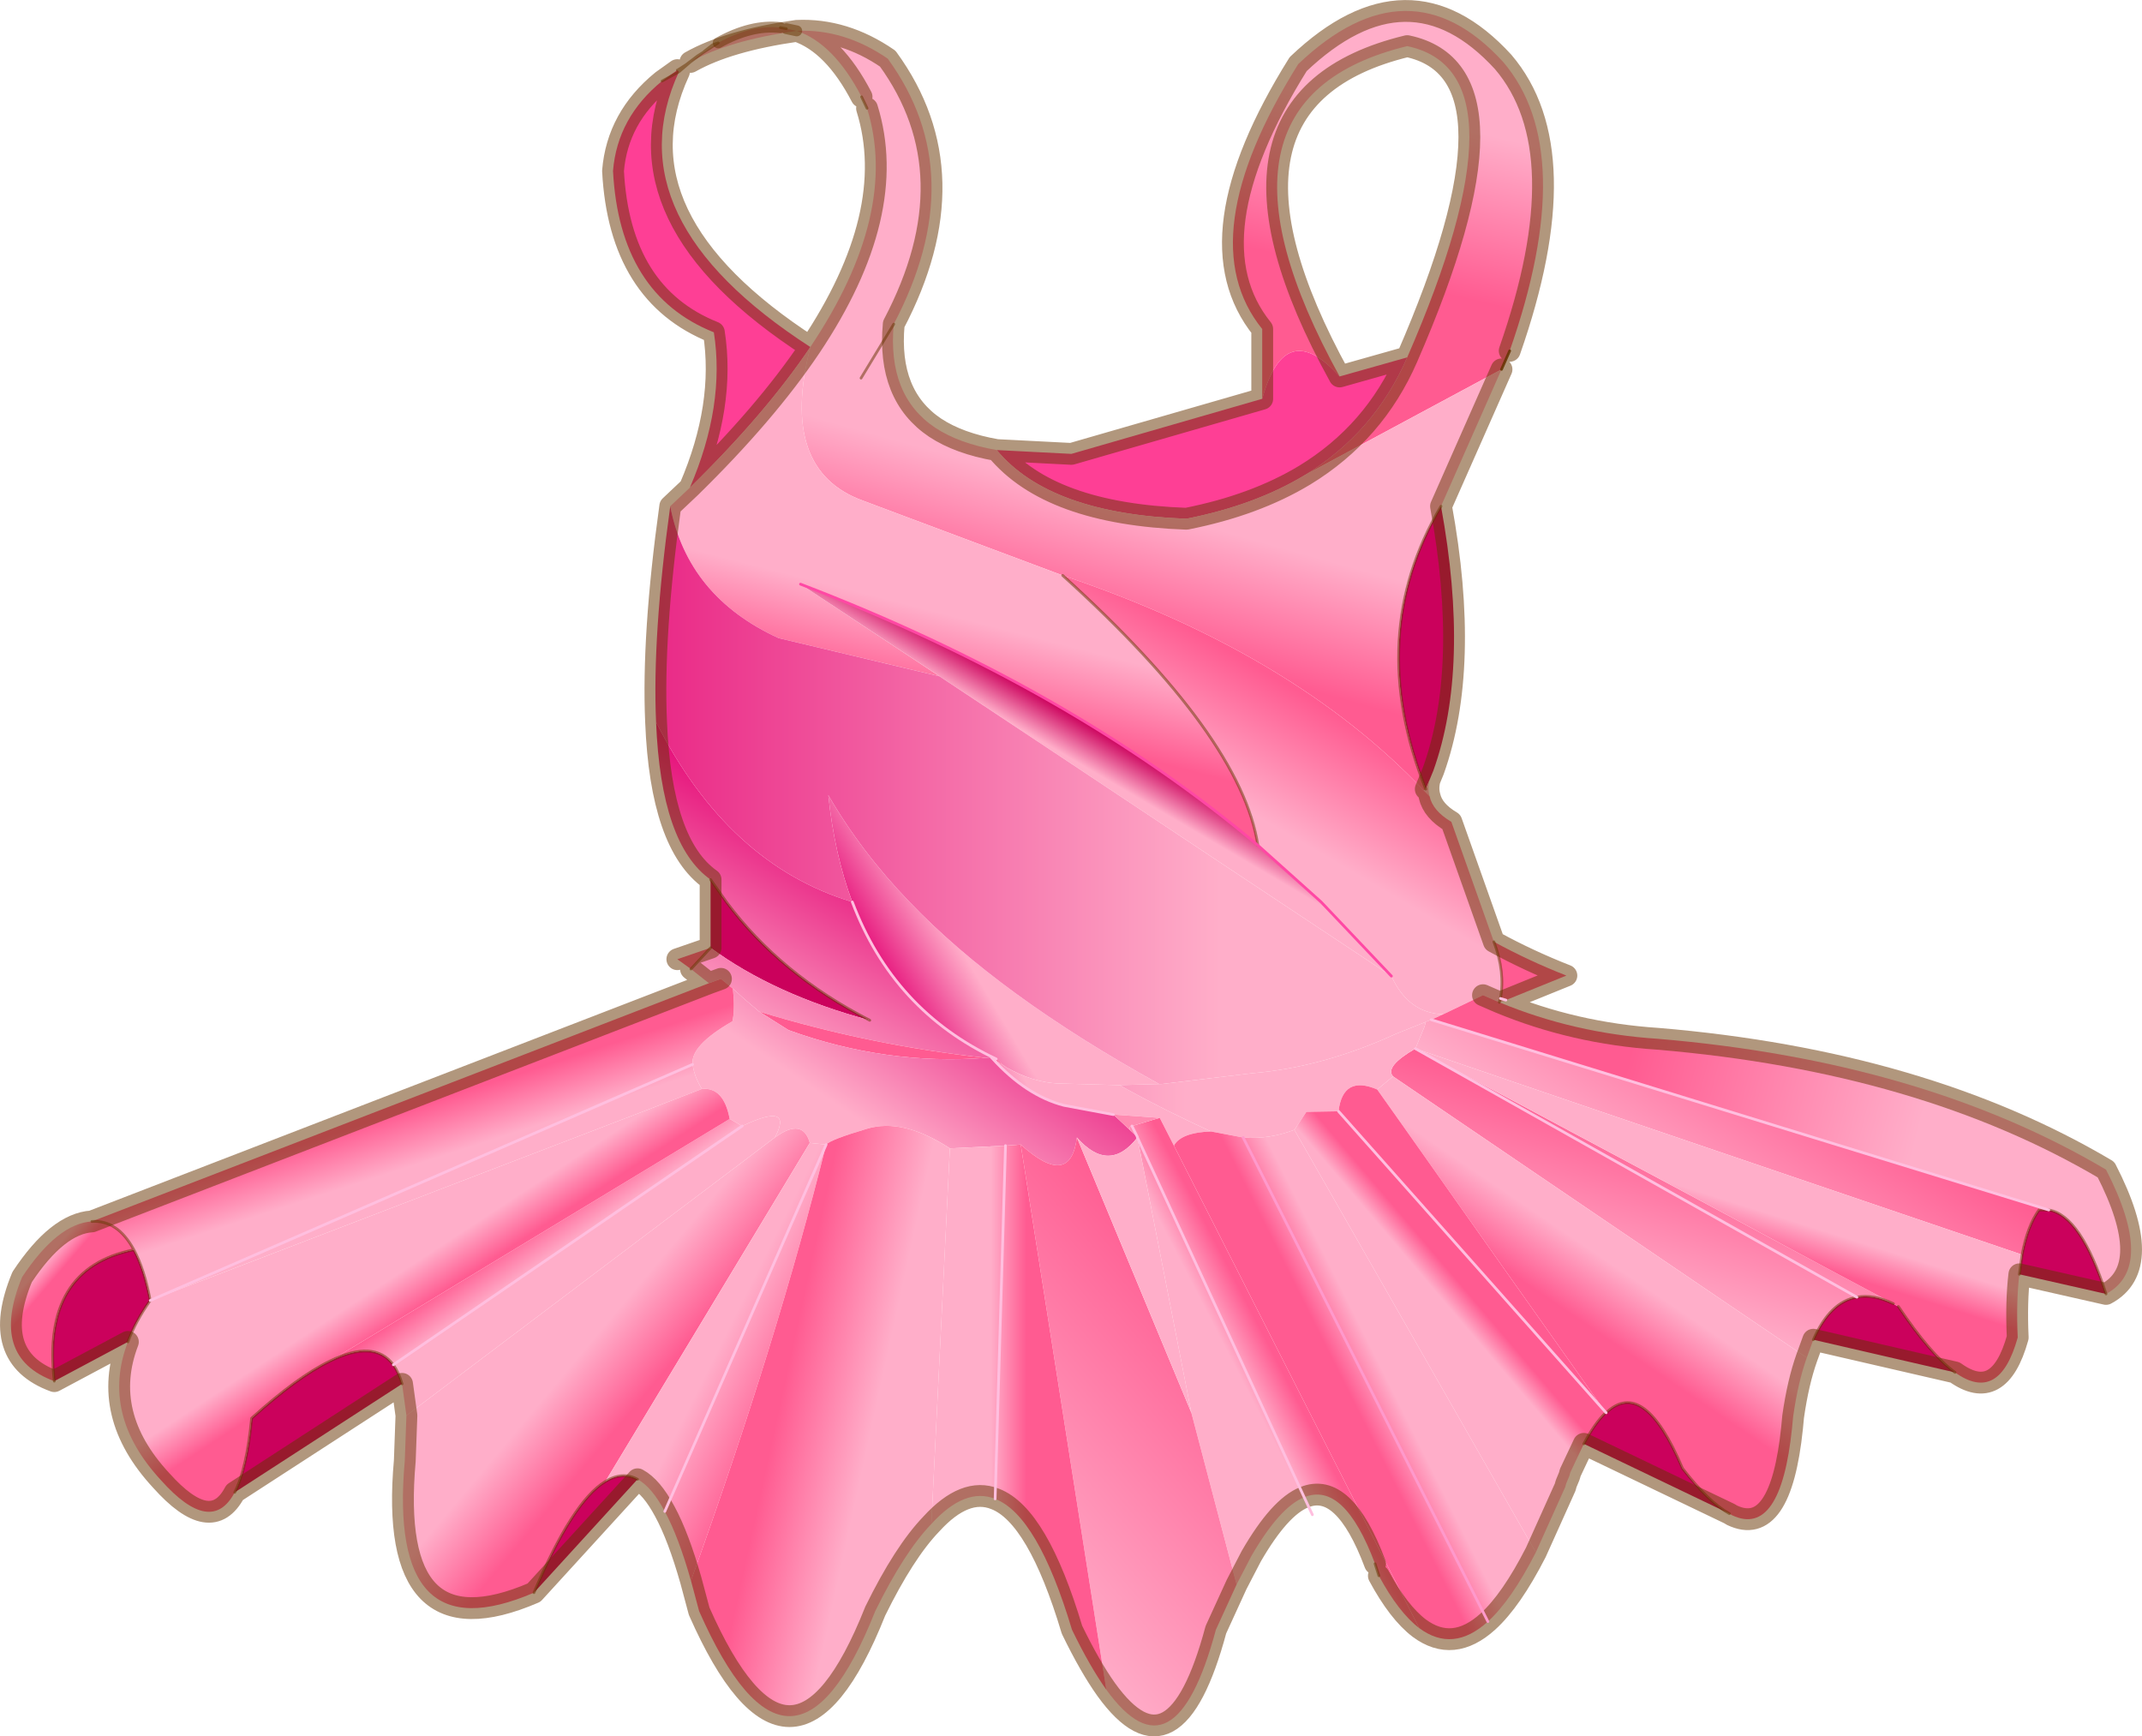 <?xml version="1.0" encoding="UTF-8"?>
<svg version="1.1" viewBox="0 0 196.48 159.24" xmlns="http://www.w3.org/2000/svg" xmlns:cc="http://creativecommons.org/ns#" xmlns:dc="http://purl.org/dc/elements/1.1/" xmlns:rdf="http://www.w3.org/1999/02/22-rdf-syntax-ns#" xmlns:xlink="http://www.w3.org/1999/xlink">
<g transform="translate(-169.47 -136.72)">
<use transform="translate(169.45,136.7)" width="196.5" height="159.3" xlink:href="#a"/>
</g>
<defs>
<g id="a" transform="translate(-13.9,1)">
<use transform="translate(13.9,-1)" width="196.5" height="159.3" xlink:href="#b"/>
</g>
<g id="b" transform="translate(-13.9,1)">
<path d="m207.1 117.7-7.95-1.8 0.25-1.8q0.5-2.65 1.55-4.1h0.9q2.95 0.5 5.25 7.7m-13.85 7.2-13-3q1.55-3.5 4-3.9 1.5-0.3 3.35 0.6l0.15 0.1 0.3 0.15q2.95 4.4 5.2 6.05m-20.7 12.95-13.35-6.4q1-1.9 2-2.85h0.05q3.45-3.3 7 5.1 2.4 3.1 4.3 4.15m-27.85-66.45q-5.6-14.1 1.4-25.95 2.7 14.75-0.7 24.25l-0.7 1.7m-65.6 8.3 1.45 2.05q4.95 6.65 13.15 10.85-8.75-2.35-14.6-6.65v-6.25m-28.3 46.25-15.35 9.95q1.1-2.15 1.55-6.8 4.2-3.8 7.2-5.25 4.05-2 5.8 0.35 0.5 0.7 0.8 1.75m-25.15-3.85-6.75 3.6q-1.2-10.35 7.3-12.05 0.95 1.75 1.5 4.65-1.35 1.9-2.05 3.8m46.75 12.6-9.5 10.4q3.55-8.4 6.55-10.2 1.55-0.95 2.95-0.2" fill="#cb015c" fill-rule="evenodd"/>
<path d="m200.95 110 0.1-0.25 0.8 0.25h-0.9" fill="#ff5b91" fill-rule="evenodd"/>
<path d="m152.05 90.75-0.6 0.2 0.1-0.35 0.5 0.15" fill="url(#aj)" fill-rule="evenodd"/>
<path d="m133.6 42.6q6.4-3.9 9.4-10.8 11.4-26.15 0-28.55-20.2 4.9-6.2 30.3-5-5.55-7.1 2.05v-6.4q-6.7-8.3 3.3-24.3 10.15-9.65 18.8-0.2 7 8.2 0.6 26.5l-0.75 1.7-18.05 9.7" fill="url(#ai)" fill-rule="evenodd"/>
<path d="m133.6 42.6q-4.55 2.75-10.85 4-12.55-0.45-17.4-6.3l6.85 0.35 17.5-5.05q2.1-7.6 7.1-2.05l6.2-1.75q-3 6.9-9.4 10.8m-57.4-37q-6.2 13.45 12.05 25.25-4.1 6.1-11.05 12.9 3.25-7.55 2.2-14.25-8.65-3.45-9.25-14.8 0.4-4.9 4.5-8.25l1.4-1 0.15 0.15-1.55 0.85 1.55-0.85" fill="#fe3f95" fill-rule="evenodd"/>
<path d="m105.35 40.3q4.85 5.85 17.4 6.3 6.3-1.25 10.85-4l18.05-9.7-5.55 12.55q-7 11.85-1.4 25.95l-0.15 0.15q-12-12.65-33.15-19.75l-18.3-6.85q-7.75-2.8-4.85-14.1 8.2-12.25 5.2-21.9l-0.5-1.05q-2.55-4.9-5.95-6.05-6.3 0.9-9.75 2.85l1.15-0.85 1.4-0.9q3.05-1.7 5.7-1.4l0.55 0.1 0.95 0.2q4.35-0.2 8.35 2.55 7.75 10.65 0.55 24.35-0.6 6.55 3.8 9.5 2.2 1.45 5.65 2.05m-12.45-6.6 3-4.95-3 4.95" fill="url(#x)" fill-rule="evenodd"/>
<path d="m88.25 30.85q-2.9 11.3 4.85 14.1l18.3 6.85q16.4 14.85 17.9 24.75-17.15-14.45-41.95-23.95l12.75 8.45-14.75-3.5q-8.35-3.8-9.95-12.1l1.8-1.7q6.95-6.8 11.05-12.9" fill="url(#m)" fill-rule="evenodd"/>
<path d="m100.1 61.05-12.75-8.45q24.8 9.5 41.95 23.95l5.8 5.2 6.45 6.8-41.45-27.5" fill="url(#h)" fill-rule="evenodd"/>
<path d="m105.3 96.15q-9.45-4.45-13.2-14.4-1.65-4.4-2.2-9.8 3 5.2 7.45 9.8 8.2 8.55 22.9 16.7h-0.05l-3.55 0.1-5.65-0.15q-2.35-0.1-4.8-1.5l-0.9-0.75" fill="url(#g)" fill-rule="evenodd"/>
<path d="m145.2 92.55-3.25 1.3q-6.65 3.05-13.1 3.6l-8.4 1h-0.2q-14.7-8.15-22.9-16.7-4.45-4.6-7.45-9.8 0.55 5.4 2.2 9.8-11.4-3.45-18-16.5-0.35-7.9 1.3-19.8 1.6 8.3 9.95 12.1l14.75 3.5 41.45 27.5q1.55 3.4 4.75 3.5l-1.1 0.5m6.25-1.6-0.35-0.15 0.45-0.2-0.1 0.35" fill="url(#f)" fill-rule="evenodd"/>
<path d="m92.1 81.75q3.75 9.95 13.2 14.4l-0.3-0.05-0.15-0.1-0.5 0.05q-10.65-1.15-20.8-4.25l-1.35-1.15-1.05-0.95-1.1-0.9-1.1 0.4-0.45-0.35-1.2-0.95 1.8-1.95q5.85 4.3 14.6 6.65-8.2-4.2-13.15-10.85l-1.45-2.05q-4.55-3.2-5-14.45 6.6 13.05 18 16.5" fill="url(#e)" fill-rule="evenodd"/>
<path d="m144.55 71.55 0.15-0.15 0.35-0.85q-0.2 0.8 0 1.5l-0.5-0.5" fill="url(#d)" fill-rule="evenodd"/>
<path d="m111.4 51.8q21.15 7.1 33.15 19.75l0.5 0.5q0.3 1.35 2 2.35l3.9 11q1.05 2.8 0.6 5.2l-0.45 0.2-1.15-0.5-3.65 1.75q-3.2-0.1-4.75-3.5l-6.45-6.8-5.8-5.2q-1.5-9.9-17.9-24.75" fill="url(#c)" fill-rule="evenodd"/>
<path d="m79.1 85.95-1.8 1.95-1.25-0.9 3.05-1.05" fill="url(#ah)" fill-rule="evenodd"/>
<path d="m150.95 85.4q3.2 1.75 6.65 3.1l-5.55 2.25-0.5-0.15q0.45-2.4-0.6-5.2" fill="url(#ag)" fill-rule="evenodd"/>
<path d="m151.45 90.95q6.85 2.85 14.55 3.35 24.3 2.05 41.1 12 4.6 8.95 0 11.4-2.3-7.2-5.25-7.7l-0.8-0.25-55.85-17.2 1.1-0.5 3.65-1.75 1.15 0.5 0.35 0.15m-46.15 5.2 0.9 0.75-1.2-0.8 0.3 0.05m-21.75-4.35q10.15 3.1 20.8 4.25-9.15 0.7-18.1-2.55l-2.7-1.7" fill="url(#af)" fill-rule="evenodd"/>
<path d="m201.05 109.75-0.1 0.25q-1.05 1.45-1.55 4.1l-55.65-18.9 0.85-2.05 0.1-0.4 0.5-0.2 55.85 17.2" fill="url(#ae)" fill-rule="evenodd"/>
<path d="m180.25 121.9-0.6 1.65-37.95-25.8q-0.8-0.9 2.05-2.55l43.85 23.4q-1.85-0.9-3.35-0.6-2.45 0.4-4 3.9m4-3.9-40.5-22.8 40.5 22.8" fill="url(#ad)" fill-rule="evenodd"/>
<path d="m199.15 115.9q-0.3 2.5-0.15 5.8-1.7 6.1-5.75 3.2-2.25-1.65-5.2-6.05l-0.3-0.15-0.15-0.1-43.85-23.4 55.65 18.9-0.25 1.8" fill="url(#ac)" fill-rule="evenodd"/>
<path d="m179.65 123.55q-0.8 2.25-1.25 5.4l-0.1 1.05q-1.05 10.1-5.5 8l-0.25-0.15q-1.9-1.05-4.3-4.15-3.55-8.4-7-5.1l-0.05-0.05 0.05 0.05h-0.05v-0.05l-20.95-29.6 1.45-1.2 37.95 25.8" fill="url(#ab)" fill-rule="evenodd"/>
<path d="m81.15 89.7 1.05 0.95 1.35 1.15 2.7 1.7q8.95 3.25 18.1 2.55l0.5-0.05 0.1 0.1q3.1 3.4 6.55 4.3l4.55 0.85 1.55 1.45 0.65 0.6v0.05q-2.6 3.35-5.55 0-0.6 4.75-5.15 0.65l-1.4 0.1-5.1 0.25q-4.3-2.8-7.6-1.8-3.35 1-3.75 1.45l-1.5-0.15q-0.65-2.35-3.2-0.5 1.75-3.3-3-1.05l-1.15-0.65q-0.55-2.95-2.55-2.75-0.7-1.15-0.85-2.25-0.2-1.75 3.65-3.95 0.25-1 0.05-3" fill="url(#aa)" fill-rule="evenodd"/>
<path d="m106.2 96.9q2.45 1.4 4.8 1.5l5.65 0.15 0.5 0.3q3.7 2.05 7.85 3.95-2.75 0.1-3.4 1.3l-1.3-2.55-4.25-0.3-4.55-0.85q-3.45-0.9-6.55-4.3l-0.1-0.1 1.35 0.9" fill="url(#z)" fill-rule="evenodd"/>
<path d="m144.7 92.75-0.1 0.4-0.85 2.05q-2.85 1.65-2.05 2.55l-1.45 1.2q-3.15-1.35-3.55 2l-2.95 0.05-1.1 1.65q-2.4 0.9-4.7 0.7l-2.95-0.55q-4.15-1.9-7.85-3.95l-0.5-0.3 3.55-0.1h0.25l8.4-1q6.45-0.55 13.1-3.6l2.75-1.1" fill="url(#y)" fill-rule="evenodd"/>
<path d="m78.95 89.2 1.1-0.4 1.1 0.9q0.2 2-0.05 3-3.85 2.2-3.65 3.95 0.15 1.1 0.85 2.25l-50.6 19.4q-0.55-2.9-1.5-4.65-1.5-2.75-3.85-2.6l56.6-21.85m-1.5 7.45-49.75 21.65 49.75-21.65" fill="url(#w)" fill-rule="evenodd"/>
<path d="m85 103.35q2.55-1.85 3.2 0.5l-18.75 31.05q-3 1.8-6.55 10.2-13.45 5.8-11.85-12.1l0.15-4.15 33.8-25.5" fill="url(#v)" fill-rule="evenodd"/>
<path d="m80.85 101.65 1.15 0.65q4.75-2.25 3 1.05l-33.8 25.5-0.4-2.9q-0.3-1.05-0.8-1.75-1.75-2.35-5.8-0.35l36.65-22.2m1.15 0.65-32 21.9 32-21.9" fill="url(#u)" fill-rule="evenodd"/>
<path d="m88.2 103.85 1.5 0.15-14.8 33.65 14.8-33.65q-4.45 17.9-12.4 40-1.15-4.05-2.4-6.35-1.2-2.25-2.5-2.95-1.4-0.75-2.95 0.2l18.75-31.05" fill="url(#t)" fill-rule="evenodd"/>
<path d="m89.7 104q0.4-0.45 3.75-1.45 3.3-1 7.6 1.8l-1.7 34.45q-2.5 2.6-5.15 8-7.65 19.25-16.15 0l-0.75-2.8q7.95-22.1 12.4-40" fill="url(#s)" fill-rule="evenodd"/>
<path d="m78.3 98.9q2-0.2 2.55 2.75l-36.65 22.2q-3 1.45-7.2 5.25-0.45 4.65-1.55 6.8-2.15 4.05-6.75-1.1-5.6-6.05-3.05-12.7 0.7-1.9 2.05-3.8l50.6-19.4" fill="url(#r)" fill-rule="evenodd"/>
<path d="m18.9 125.7q-6-2.2-2.95-9.55 3.25-4.9 6.4-5.1 2.35-0.15 3.85 2.6-8.5 1.7-7.3 12.05" fill="url(#q)" fill-rule="evenodd"/>
<path d="m159.2 131.45-1.25 2.65-0.05 0.2-0.05 0.15-0.25 0.6-0.05 0.15-0.05 0.2-2.7 6-22.15-38.75 1.1-1.65 2.95-0.05q0.4-3.35 3.55-2l20.95 29.6v0.05q-1 0.95-2 2.85m2-2.9-24.5-27.6 24.5 27.6" fill="url(#p)" fill-rule="evenodd"/>
<path d="m154.8 141.4q-2.25 4.4-4.4 6.35-3.2 2.9-6.3 0.6l-22.5-44.25q0.65-1.2 3.4-1.3l2.95 0.55q2.3 0.2 4.7-0.7l22.15 38.75m-4.4 6.35-22.45-44.4 22.45 44.4" fill="url(#o)" fill-rule="evenodd"/>
<path d="m144.1 148.35q-1.9-1.45-3.7-4.8l-0.35-1.1q-2.85-7.6-6.5-6.1-2.25 0.9-4.85 5.4l-1.35 2.6-4.15-15.75-4.95-25.25v-0.05l-0.65-0.6q-0.2-0.35 0.15-0.4l2.55-0.75 1.3 2.55 22.5 44.25m-25.85-45.05-0.5-1 0.5 1m15.3 33.05-15.3-33 15.3 33" fill="url(#n)" fill-rule="evenodd"/>
<path d="m107.55 104q4.55 4.1 5.15-0.65l10.5 25.25 4.15 15.75-1.9 4.15q-3.8 14.15-10.05 5.5l-7.85-50" fill="url(#l)" fill-rule="evenodd"/>
<path d="m112.7 103.35q2.95 3.35 5.55 0l4.95 25.25-10.5-25.25" fill="url(#k)" fill-rule="evenodd"/>
<path d="m117.6 102.7-1.55-1.45 4.25 0.3-2.55 0.75q-0.35 0.05-0.15 0.4" fill="url(#j)" fill-rule="evenodd"/>
<path d="m101.05 104.35 5.1-0.25 1.4-0.1 7.85 50q-1.5-2.1-3.15-5.5-3.15-10.5-7.05-12-2.75-1.1-5.85 2.3l1.7-34.45m4.15 32.15 0.95-32.4-0.95 32.4" fill="url(#i)" fill-rule="evenodd"/>
<path d="m151.45 90.95q6.85 2.85 14.55 3.35 24.3 2.05 41.1 12 4.6 8.95 0 11.4l-7.95-1.8q-0.3 2.5-0.15 5.8-1.7 6.1-5.75 3.2l-13-3-0.6 1.65q-0.8 2.25-1.25 5.4l-0.1 1.05q-1.05 10.1-5.5 8l-0.25-0.15-13.35-6.4-1.25 2.65-0.05 0.2-0.05 0.15-0.25 0.6-0.05 0.15-0.05 0.2-2.7 6q-2.25 4.4-4.4 6.35-3.2 2.9-6.3 0.6-1.9-1.45-3.7-4.8m-0.35-1.1q-2.85-7.6-6.5-6.1-2.25 0.9-4.85 5.4l-1.35 2.6-1.9 4.15q-3.8 14.15-10.05 5.5-1.5-2.1-3.15-5.5-3.15-10.5-7.05-12-2.75-1.1-5.85 2.3m6-98.5q4.85 5.85 17.4 6.3 6.3-1.25 10.85-4 6.4-3.9 9.4-10.8l-6.2 1.75q-14-25.4 6.2-30.3 11.4 2.4 0 28.55m-13.3 3.8-17.5 5.05-6.85-0.35q-3.45-0.6-5.65-2.05-4.4-2.95-3.8-9.5m56.5 2.45q6.4-18.3-0.6-26.5-8.65-9.45-18.8 0.2-10 16-3.3 24.3v6.4m16.4 9.85 5.55-12.55m-58.7-25q-2.55-4.9-5.95-6.05-6.3 0.9-9.75 2.85m-1.05 0.9q-6.2 13.45 12.05 25.25 8.2-12.25 5.2-21.9m-6.45-7.1q4.35-0.2 8.35 2.55 7.75 10.65 0.55 24.35m50.2 16.7q2.7 14.75-0.7 24.25l-0.35 0.85q-0.2 0.8 0 1.5 0.3 1.35 2 2.35l3.9 11q3.2 1.75 6.65 3.1l-5.55 2.25m-0.6 0.2-0.35-0.15-1.15-0.5m-75.85-25.05q0.45 11.25 5 14.45m-1.8 8.2 1.2 0.95 0.45 0.35 1.1-0.4m65-18.25-0.35 0.85m-68.65-65.95-1.4 1q-4.1 3.35-4.5 8.25 0.6 11.35 9.25 14.8 1.05 6.7-2.2 14.25 6.95-6.8 11.05-12.9m-12.85 14.6 1.8-1.7m1.9 42.2v-6.25m-3.05 7.3 3.05-1.05m-5-20.7q-0.35-7.9 1.3-19.8m-12.5 99.65q-13.45 5.8-11.85-12.1l0.15-4.15-0.4-2.9-15.35 9.95q-2.15 4.05-6.75-1.1-5.6-6.05-3.05-12.7l-6.75 3.6q-6-2.2-2.95-9.55 3.25-4.9 6.4-5.1l56.6-21.85m-6.55 45.5q1.3 0.7 2.5 2.95 1.25 2.3 2.4 6.35l0.75 2.8q8.5 19.25 16.15 0 2.65-5.4 5.15-8m-36.45 6.3 9.5-10.4" fill="none" stroke="#630" stroke-linecap="round" stroke-linejoin="round" stroke-opacity=".51" stroke-width="2"/>
<path d="m140.4 143.55-0.35-1.1m59.35-28.35q0.5-2.65 1.55-4.1h0.9q2.95 0.5 5.25 7.7m-19.5 0.9q-1.85-0.9-3.35-0.6-2.45 0.4-4 3.9m19.15-7.8-0.25 1.8m-37.9 12.7q3.45-3.3 7 5.1 2.4 3.1 4.3 4.15m20.7-12.95q-2.25-1.65-5.2-6.05m-92.15-90.1-3 4.95m0.55-24.75-0.5-1.05m-15.7-3.2-1.05 0.9m9.3-4.05 0.55 0.1m58.65 69.75q-5.6-14.1 1.4-25.95m-16.8 31.1q-1.5-9.9-17.9-24.75m-32.3 27.9 1.45 2.05q4.95 6.65 13.15 10.85m-14.6-6.65-1.8 1.95m74.15 3.05 0.1-0.35q0.45-2.4-0.6-5.2m-74.9-79.95h0.05l0.05-0.05 0.7-0.45 1.05-0.8 0.55-0.35 0.1-0.1 0.45-0.35 0.25-0.2 0.1-0.05 0.45-0.15m-1.9 1.2 0.2-0.1 0.35-0.25m-0.05 0.05-0.3 0.2-1 0.75 0.15-0.1 1.15-0.85 0.15-0.15m-1.7 1.25-0.6 0.5-0.05 0.05 0.9-0.7-0.25 0.15m-0.65 0.55v0.1m-1.55 0.85 1.55-0.85m2.2-1.75 1.4-0.9m-29 123q-0.3-1.05-0.8-1.75-1.75-2.35-5.8-0.35-3 1.45-7.2 5.25-0.45 4.65-1.55 6.8m36.95-1.2q-1.4-0.75-2.95 0.2-3 1.8-6.55 10.2m-36.7-31.45q-1.5-2.75-3.85-2.6m3.3 11.05q0.7-1.9 2.05-3.8-0.55-2.9-1.5-4.65-8.5 1.7-7.3 12.05m142.35 2.9h-0.05q-1 0.95-2 2.85" fill="none" stroke="#630" stroke-linecap="round" stroke-linejoin="round" stroke-opacity=".51" stroke-width=".25"/>
<path d="m133.55 136.35 0.75 1.6m66.75-28.2-55.85-17.2m56.65 17.45-0.8-0.25m-108.95-28q3.75 9.95 13.2 14.4m12.95 7.2v-0.05m-2.2-2.05-4.55-0.85q-3.45-0.9-6.55-4.3l-0.1-0.1m47.2-5.25-0.5-0.15m-76.65 47.05 14.8-33.65m71.5 24.55 0.05 0.05m-24.55-27.65 24.5 27.6m-43.45-26.25 0.5 1m-12.1 0.8-0.95 32.4m13.05-33.15 15.3 33m-105.85-18.05 49.75-21.65m-27.45 27.55 32-21.9m61.75-7.1 40.5 22.8" fill="none" stroke="#ffbfdf" stroke-linecap="round" stroke-linejoin="round" stroke-width=".25"/>
<path d="m151.65 32.9 0.75-1.7" fill="none" stroke="#630" stroke-linecap="round" stroke-linejoin="round" stroke-opacity=".859" stroke-width=".25"/>
<path d="m86.05 1.65 0.95 0.2m-7.2 1.1q3.05-1.7 5.7-1.4" fill="none" stroke="#630" stroke-linecap="round" stroke-linejoin="round" stroke-opacity=".51"/>
<path d="m87.35 52.6q24.8 9.5 41.95 23.95m12.25 12-6.45-6.8-5.8-5.2" fill="none" stroke="#ff48a4" stroke-linecap="round" stroke-linejoin="round" stroke-width=".25"/>
<path d="m127.95 103.35 22.45 44.4" fill="none" stroke="#f9c" stroke-linecap="round" stroke-linejoin="round" stroke-width=".25"/>
</g>
<linearGradient id="aj" x1="-819.2" x2="819.2" gradientTransform="matrix(.006 -.011 .035 .02 183.85 100.7)" gradientUnits="userSpaceOnUse">
<stop stop-color="#ffaec9" offset="0"/>
<stop stop-color="#ff5b91" offset="1"/>
</linearGradient>
<linearGradient id="ai" x1="-819.2" x2="819.2" gradientTransform="matrix(-.002 .009 -.017 -.004 141.7 17.1)" gradientUnits="userSpaceOnUse">
<stop stop-color="#ffaec9" offset="0"/>
<stop stop-color="#ff5b91" offset="1"/>
</linearGradient>
<linearGradient id="x" x1="-819.2" x2="819.2" gradientTransform="matrix(-.002 .007 -.043 -.012 112.2 50.05)" gradientUnits="userSpaceOnUse">
<stop stop-color="#ffaec9" offset="0"/>
<stop stop-color="#ff5b91" offset="1"/>
</linearGradient>
<linearGradient id="m" x1="-819.2" x2="819.2" gradientTransform="matrix(-.001 .005 -.035 -.009 102.55 60.15)" gradientUnits="userSpaceOnUse">
<stop stop-color="#ffaec9" offset="0"/>
<stop stop-color="#ff5b91" offset="1"/>
</linearGradient>
<linearGradient id="h" x1="-819.2" x2="819.2" gradientTransform="matrix(9e-4 -.002 .034 .02 115.6 68.55)" gradientUnits="userSpaceOnUse">
<stop stop-color="#ffaec9" offset="0"/>
<stop stop-color="#cb015c" offset="1"/>
</linearGradient>
<linearGradient id="g" x1="-819.2" x2="819.2" gradientTransform="matrix(-.004 .003 -.013 -.022 99.7 90.05)" gradientUnits="userSpaceOnUse">
<stop stop-color="#ffaec9" offset="0"/>
<stop stop-color="#e30273" offset="1"/>
</linearGradient>
<linearGradient id="f" x1="-819.2" x2="819.2" gradientTransform="matrix(-.041 0 0 -.034 92.3 73.5)" gradientUnits="userSpaceOnUse">
<stop stop-color="#ffaec9" offset="0"/>
<stop stop-color="#e30273" offset="1"/>
</linearGradient>
<linearGradient id="e" x1="-819.2" x2="819.2" gradientTransform="matrix(.007 -.012 .03 .017 93.25 88.2)" gradientUnits="userSpaceOnUse">
<stop stop-color="#ffaec9" offset="0"/>
<stop stop-color="#e30273" offset="1"/>
</linearGradient>
<linearGradient id="d" x1="-819.2" x2="819.2" gradientTransform="matrix(-.01 .006 -.034 -.059 92.45 63.45)" gradientUnits="userSpaceOnUse">
<stop stop-color="#ffaec9" offset="0"/>
<stop stop-color="#ff5b91" offset="1"/>
</linearGradient>
<linearGradient id="c" x1="-819.2" x2="819.2" gradientTransform="matrix(.004 -.006 .029 .017 132.65 69.05)" gradientUnits="userSpaceOnUse">
<stop stop-color="#ffaec9" offset="0"/>
<stop stop-color="#ff5b91" offset="1"/>
</linearGradient>
<linearGradient id="ah" x1="-819.2" x2="819.2" gradientTransform="matrix(-8e-4 -.003 .044 -.012 44.8 101)" gradientUnits="userSpaceOnUse">
<stop stop-color="#ffaec9" offset="0"/>
<stop stop-color="#ff5b91" offset="1"/>
</linearGradient>
<linearGradient id="ag" x1="-819.2" x2="819.2" gradientTransform="matrix(-.019 -.005 .002 -.008 188.2 99.4)" gradientUnits="userSpaceOnUse">
<stop stop-color="#ffaec9" offset="0"/>
<stop stop-color="#ff5b91" offset="1"/>
</linearGradient>
<linearGradient id="af" x1="-819.2" x2="819.2" gradientTransform="matrix(-.016 -.005 .002 -.008 176.2 101.2)" gradientUnits="userSpaceOnUse">
<stop stop-color="#ffaec9" offset="0"/>
<stop stop-color="#ff5b91" offset="1"/>
</linearGradient>
<linearGradient id="ae" x1="-819.2" x2="819.2" gradientTransform="matrix(.005 -.011 .03 .02 172.45 102.5)" gradientUnits="userSpaceOnUse">
<stop stop-color="#ffaec9" offset="0"/>
<stop stop-color="#ff5b91" offset="1"/>
</linearGradient>
<linearGradient id="ad" x1="-819.2" x2="819.2" gradientTransform="matrix(.002 -.01 .029 .009 164.2 110.15)" gradientUnits="userSpaceOnUse">
<stop stop-color="#ffaec9" offset="0"/>
<stop stop-color="#ff5b91" offset="1"/>
</linearGradient>
<linearGradient id="ac" x1="-819.2" x2="819.2" gradientTransform="matrix(-5e-4 .002 -.035 -.011 170.95 110.45)" gradientUnits="userSpaceOnUse">
<stop stop-color="#ffaec9" offset="0"/>
<stop stop-color="#ff5b91" offset="1"/>
</linearGradient>
<linearGradient id="ab" x1="-819.2" x2="819.2" gradientTransform="matrix(-.002 .003 -.025 -.017 159 116.65)" gradientUnits="userSpaceOnUse">
<stop stop-color="#ffaec9" offset="0"/>
<stop stop-color="#ff5b91" offset="1"/>
</linearGradient>
<linearGradient id="aa" x1="-819.2" x2="819.2" gradientTransform="matrix(.006 -.012 .025 .017 94.8 90)" gradientUnits="userSpaceOnUse">
<stop stop-color="#ffaec9" offset="0"/>
<stop stop-color="#e30273" offset="1"/>
</linearGradient>
<linearGradient id="z" x1="-819.2" x2="819.2" gradientTransform="matrix(-.004 .003 -.011 -.022 100.35 91.85)" gradientUnits="userSpaceOnUse">
<stop stop-color="#ffaec9" offset="0"/>
<stop stop-color="#e30273" offset="1"/>
</linearGradient>
<linearGradient id="y" x1="-819.2" x2="819.2" gradientTransform="matrix(-.035 0 0 -.034 94 75.3)" gradientUnits="userSpaceOnUse">
<stop stop-color="#ffaec9" offset="0"/>
<stop stop-color="#e30273" offset="1"/>
</linearGradient>
<linearGradient id="w" x1="-819.2" x2="819.2" gradientTransform="matrix(-7e-4 -.003 .037 -.012 53.3 102.8)" gradientUnits="userSpaceOnUse">
<stop stop-color="#ffaec9" offset="0"/>
<stop stop-color="#ff5b91" offset="1"/>
</linearGradient>
<linearGradient id="v" x1="-819.2" x2="819.2" gradientTransform="matrix(.003 .003 -.021 .025 70.7 124.4)" gradientUnits="userSpaceOnUse">
<stop stop-color="#ffaec9" offset="0"/>
<stop stop-color="#ff5b91" offset="1"/>
</linearGradient>
<linearGradient id="u" x1="-819.2" x2="819.2" gradientTransform="matrix(-.001 -.002 .023 -.016 64.05 112.55)" gradientUnits="userSpaceOnUse">
<stop stop-color="#ffaec9" offset="0"/>
<stop stop-color="#ff5b91" offset="1"/>
</linearGradient>
<linearGradient id="t" x1="-819.2" x2="819.2" gradientTransform="matrix(.004 .003 -.011 .022 83.65 124.05)" gradientUnits="userSpaceOnUse">
<stop stop-color="#ffaec9" offset="0"/>
<stop stop-color="#ff5b91" offset="1"/>
</linearGradient>
<linearGradient id="s" x1="-819.2" x2="819.2" gradientTransform="matrix(-.005 -.002 .007 -.032 89.6 129.2)" gradientUnits="userSpaceOnUse">
<stop stop-color="#ffaec9" offset="0"/>
<stop stop-color="#ff5b91" offset="1"/>
</linearGradient>
<linearGradient id="r" x1="-819.2" x2="819.2" gradientTransform="matrix(.001 .002 -.032 .021 53.3 116.15)" gradientUnits="userSpaceOnUse">
<stop stop-color="#ffaec9" offset="0"/>
<stop stop-color="#ff5b91" offset="1"/>
</linearGradient>
<linearGradient id="q" x1="-819.2" x2="819.2" gradientTransform="matrix(7e-4 8e-4 -.006 .007 18.4 115.55)" gradientUnits="userSpaceOnUse">
<stop stop-color="#ffaec9" offset="0"/>
<stop stop-color="#ff5b91" offset="1"/>
</linearGradient>
<linearGradient id="p" x1="-819.2" x2="819.2" gradientTransform="matrix(9e-4 -.001 .017 .02 147.3 117.8)" gradientUnits="userSpaceOnUse">
<stop stop-color="#ffaec9" offset="0"/>
<stop stop-color="#ff5b91" offset="1"/>
</linearGradient>
<linearGradient id="o" x1="-819.2" x2="819.2" gradientTransform="matrix(-.002 .001 -.015 -.03 137.85 123.05)" gradientUnits="userSpaceOnUse">
<stop stop-color="#ffaec9" offset="0"/>
<stop stop-color="#ff5b91" offset="1"/>
</linearGradient>
<linearGradient id="n" x1="-819.2" x2="819.2" gradientTransform="matrix(.002 -.001 .015 .029 129.95 125.7)" gradientUnits="userSpaceOnUse">
<stop stop-color="#ffaec9" offset="0"/>
<stop stop-color="#ff5b91" offset="1"/>
</linearGradient>
<linearGradient id="l" x1="-819.2" x2="819.2" gradientTransform="matrix(.013 -.015 .018 .021 115 129.8)" gradientUnits="userSpaceOnUse">
<stop stop-color="#ffaec9" offset="0"/>
<stop stop-color="#ff5b91" offset="1"/>
</linearGradient>
<linearGradient id="k" x1="-819.2" x2="819.2" gradientTransform="matrix(-.002 6e-4 -.007 -.033 116.75 129.75)" gradientUnits="userSpaceOnUse">
<stop stop-color="#ffaec9" offset="0"/>
<stop stop-color="#ff5b91" offset="1"/>
</linearGradient>
<radialGradient id="j" cx="0" cy="0" r="819.2" gradientTransform="matrix(.097 0 0 .114 124.5 87.25)" gradientUnits="userSpaceOnUse">
<stop stop-color="#ff95b8" offset="0"/>
<stop stop-color="#ff5b91" offset="1"/>
</radialGradient>
<linearGradient id="i" x1="-819.2" x2="819.2" gradientTransform="matrix(.002 0 0 .03 106.45 129)" gradientUnits="userSpaceOnUse">
<stop stop-color="#ffaec9" offset="0"/>
<stop stop-color="#ff5b91" offset="1"/>
</linearGradient>
</defs>
</svg>
